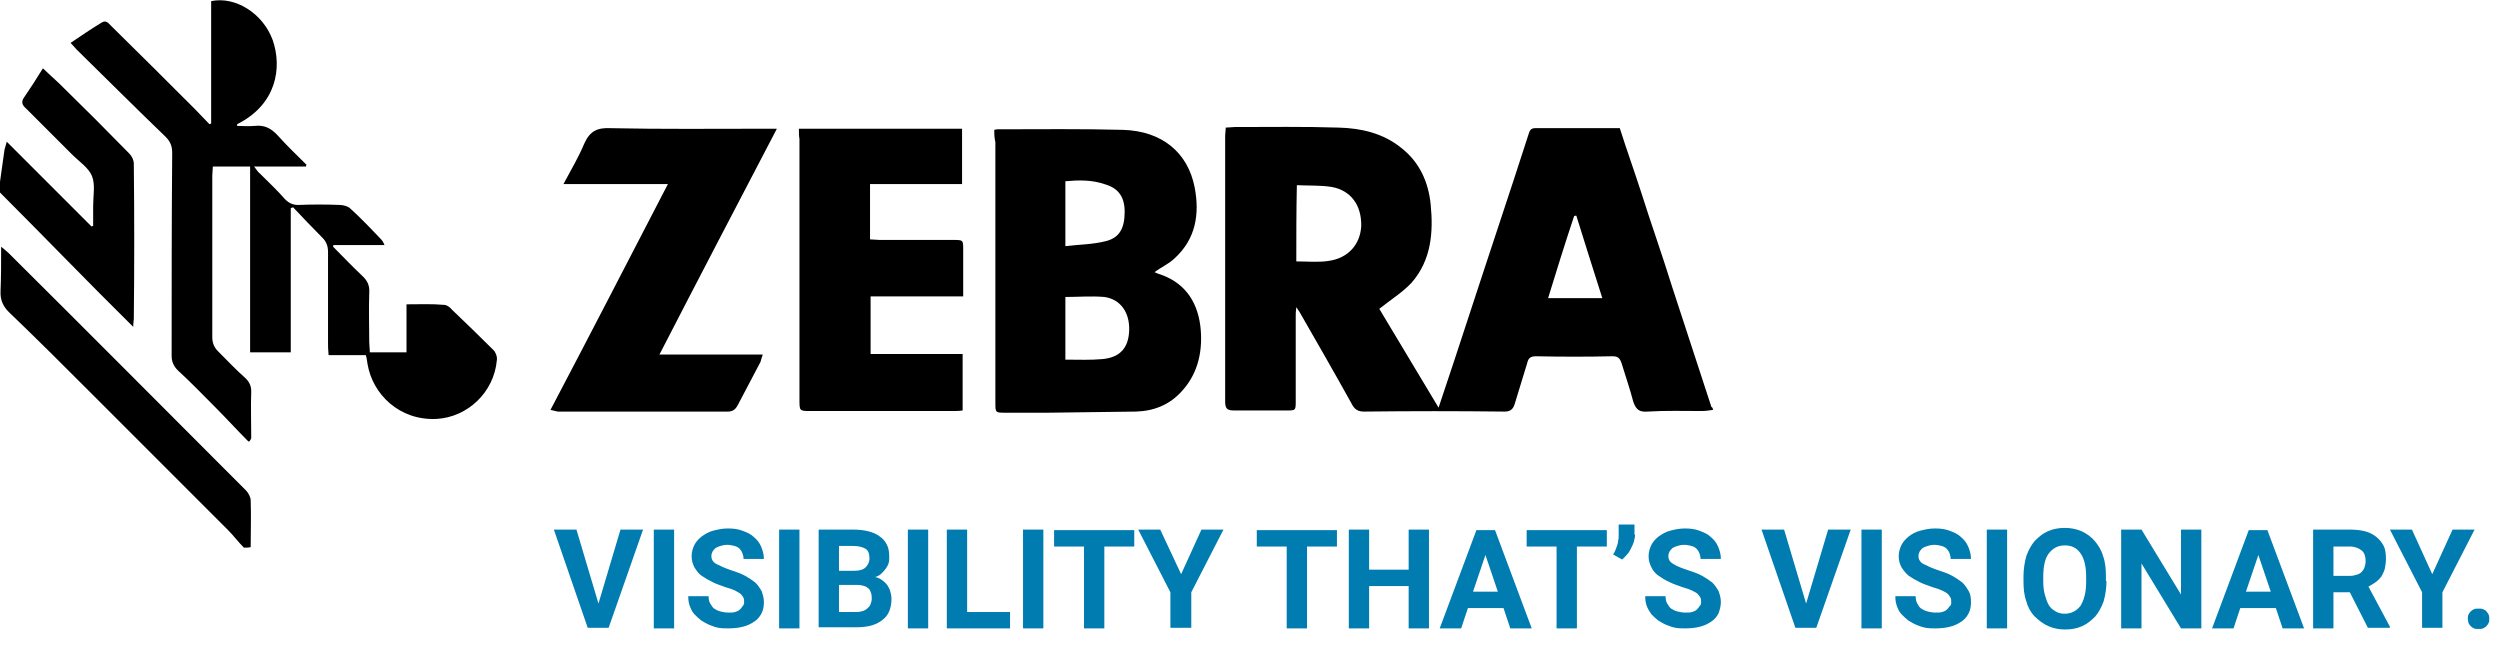 <?xml version="1.0" encoding="utf-8"?>
<!-- Generator: Adobe Illustrator 20.1.0, SVG Export Plug-In . SVG Version: 6.00 Build 0)  -->
<svg version="1.1" id="Layer_1" xmlns="http://www.w3.org/2000/svg" xmlns:xlink="http://www.w3.org/1999/xlink" x="0px" y="0px"
	 viewBox="0 0 442.8 117.9" style="enable-background:new 0 0 442.8 117.9;" xml:space="preserve">
<style type="text/css">
	.st0{enable-background:new    ;}
	.st1{fill:#007CB0;}
</style>
<g id="_x36_s37yD.tif">
	<g>
		<path d="M303.4,72.6c-0.7,0.1-1.3,0.2-2,0.2c-3.2,0-6.4-0.1-9.6,0.1c-1.4,0.1-2-0.3-2.5-1.7c-0.6-2.3-1.4-4.6-2.1-6.9
			c-0.3-0.9-0.7-1.2-1.6-1.2c-4.5,0.1-8.9,0.1-13.5,0c-1,0-1.4,0.3-1.6,1.2c-0.7,2.4-1.5,4.8-2.2,7.2c-0.3,1-0.8,1.4-1.8,1.4
			c-8.3-0.1-16.6-0.1-24.9,0c-1.1,0-1.7-0.4-2.2-1.4c-3-5.4-6.1-10.8-9.2-16.2c-0.1-0.2-0.3-0.4-0.6-0.9c-0.1,0.8-0.1,1.2-0.1,1.6
			c0,5,0,10,0,15c0,1.7,0,1.7-1.6,1.7c-3.1,0-6.3,0-9.4,0c-1.2,0-1.5-0.4-1.5-1.6c0-15.7,0-31.4,0-47.1c0-0.4,0.1-0.8,0.1-1.4
			c0.5,0,1.1-0.1,1.6-0.1c6.1,0,12.3-0.1,18.4,0.1c4,0.1,7.9,1,11.1,3.6c3.2,2.5,4.8,6,5.2,10c0.5,5,0.1,9.9-3.4,13.9
			c-1.6,1.7-3.7,3-5.7,4.6c3.3,5.5,6.8,11.3,10.5,17.5c1-2.9,1.8-5.5,2.7-8.1c3.5-10.7,7-21.3,10.5-31.9c0.9-2.8,1.8-5.5,2.7-8.3
			c0.2-0.6,0.3-1.2,1.2-1.2c4.9,0,9.9,0,15,0c1.2,3.8,2.5,7.4,3.7,11.1c1.8,5.7,3.8,11.3,5.6,17.1c2.3,7,4.6,14.1,6.9,21.1
			c0,0.1,0.1,0.1,0.2,0.2C303.4,72.4,303.4,72.5,303.4,72.6z M229.6,46.3c2,0,4,0.2,5.8-0.1c3.4-0.5,5.5-2.9,5.7-6.1
			c0.1-3.7-1.8-6.4-5.3-7c-2-0.3-4-0.2-6.1-0.3C229.6,37.4,229.6,41.8,229.6,46.3z M274.2,52.8c3.3,0,6.3,0,9.6,0
			c-1.6-5-3.1-9.8-4.6-14.6c-0.1,0-0.3,0-0.4,0.1C277.2,43.1,275.7,47.9,274.2,52.8z"/>
		<path d="M0,32.2c0.3-1.9,0.5-3.8,0.8-5.7c0.1-0.3,0.2-0.7,0.4-1.4c5.1,5.1,10,10,15,15c0.1,0,0.3-0.1,0.3-0.1c0-1.2,0-2.3,0-3.5
			c0-1.8,0.4-3.8-0.2-5.3s-2.3-2.6-3.6-3.9c-2.7-2.7-5.4-5.4-8.1-8.1c-0.7-0.6-0.9-1.2-0.3-2c1.1-1.6,2.2-3.3,3.3-5.1
			c1.1,1,2,1.9,2.9,2.7c4.2,4.1,8.3,8.2,12.4,12.4c0.5,0.5,0.8,1.2,0.8,1.8c0.1,9.2,0.1,18.4,0,27.5c0,0.3-0.1,0.6-0.1,1.4
			C15.6,50,7.9,42,0,34.1C0,33.5,0,32.8,0,32.2z"/>
		<path d="M43.2,97c-1-1-1.8-2.1-2.8-3.1c-8.3-8.3-16.5-16.5-24.8-24.8C11.1,64.6,6.5,60,1.8,55.5c-1.2-1.1-1.8-2.3-1.7-4
			c0.1-2.5,0.1-5,0.1-7.8c0.6,0.5,1,0.8,1.3,1.1c14.1,14,28.1,28.1,42.1,42.1c0.4,0.4,0.8,1.2,0.8,1.7c0.1,2.7,0,5.5,0,8.3
			C44.1,97,43.6,97,43.2,97z"/>
		<path d="M44,78.2c-2-2-4-4.2-5.9-6.1c-2.2-2.2-4.3-4.4-6.6-6.5c-0.8-0.8-1.1-1.6-1.1-2.6c0-12,0-23.9,0.1-35.9
			c0-1.2-0.3-2-1.2-2.9C24,19.1,18.9,14,13.6,8.8c-0.3-0.3-0.6-0.7-1.1-1.2C14.4,6.3,16.2,5.1,18,4c0.8-0.5,1.2,0.1,1.7,0.6
			c5,4.9,9.9,9.8,14.9,14.8c0.8,0.8,1.6,1.7,2.5,2.6c0.1-0.1,0.3-0.1,0.3-0.1c0-7.2,0-14.5,0-21.7c4.3-0.9,9.2,2.2,10.9,6.9
			C50,12,49,18.5,42,22c0,0.1,0,0.2,0,0.3c1,0,2,0.1,3.1,0c1.7-0.2,2.9,0.4,4.1,1.7c1.6,1.8,3.4,3.5,5.1,5.2
			c-0.1,0.1-0.1,0.2-0.1,0.3c-2.9,0-5.9,0-9.2,0c0.5,0.6,0.7,1,1,1.2c1.5,1.5,3.1,3,4.5,4.6c0.7,0.7,1.4,1,2.3,1
			c2.5-0.1,4.9-0.1,7.4,0c0.5,0,1.3,0.2,1.7,0.5c2,1.8,3.9,3.8,5.7,5.7c0.1,0.1,0.3,0.4,0.5,0.9c-3.1,0-6.1,0-9,0
			C59,43.5,59,43.6,59,43.7c1.7,1.7,3.3,3.4,5.1,5.1c1,0.9,1.4,1.8,1.3,3.1c-0.1,2.9,0,5.9,0,8.7c0,0.5,0.1,1.1,0.1,1.8
			c2.2,0,4.2,0,6.5,0c0-2.8,0-5.5,0-8.5c2.4,0,4.5-0.1,6.7,0.1c0.4,0,1,0.4,1.3,0.8c2.5,2.4,5,4.8,7.4,7.2c0.4,0.4,0.7,1.2,0.6,1.8
			c-0.5,5.7-5.2,10.1-10.7,10.4c-6.6,0.3-11.3-4.4-12.2-9.7C65,64,65,63.6,64.8,62.9c-2.2,0-4.4,0-6.6,0c-0.1-1-0.1-1.6-0.1-2.3
			c0-5.3,0-10.7,0-16c0-1-0.3-1.8-1-2.5c-1.8-1.8-3.5-3.6-5.2-5.4c-0.1,0.1-0.3,0.1-0.4,0.2c0,8.5,0,16.9,0,25.5c-2.5,0-4.7,0-7.2,0
			c0-10.9,0-21.9,0-32.9c-2.3,0-4.3,0-6.6,0c0,0.5-0.1,1.1-0.1,1.6c0,9.6,0,19.1,0,28.6c0,1,0.3,1.8,1,2.5c1.6,1.6,3.2,3.3,4.9,4.8
			c0.7,0.7,1,1.4,1,2.3c-0.1,2.7,0,5.5,0,8.3C44.3,78.1,44.2,78.2,44,78.2z"/>
		<path d="M176.1,23c0.4-0.1,0.5-0.1,0.7-0.1c7.4,0,14.7-0.1,22.1,0.1c6.9,0.2,11.5,4,12.7,10.2c0.9,4.7,0.2,9.1-3.5,12.5
			c-1,1-2.4,1.6-3.6,2.5c0.2,0.1,0.4,0.2,0.7,0.3c4.4,1.4,6.8,4.6,7.4,9.2c0.5,4.2-0.3,8.3-3.2,11.5c-2.2,2.5-5,3.6-8.2,3.7
			c-5.2,0.1-10.5,0.1-15.6,0.2c-2.5,0-5,0-7.5,0c-1.8,0-1.8,0-1.8-1.8c0-5.2,0-10.5,0-15.6c0-10.2,0-20.4,0-30.5
			C176.1,24.3,176.1,23.7,176.1,23z M188.7,52.6c0,3.8,0,7.4,0,11.1c2.3,0,4.4,0.1,6.6-0.1c3.1-0.3,4.6-2,4.7-5.1
			c0.1-3.1-1.5-5.5-4.4-5.9C193.3,52.4,191,52.6,188.7,52.6z M188.7,32.1c0,3.8,0,7.4,0,11.5c2.5-0.3,4.9-0.3,7.2-0.9
			c2.4-0.6,3.3-2.3,3.3-5.2c0-2.6-1.1-4.1-3.3-4.8C193.4,31.8,191,31.9,188.7,32.1z"/>
		<path d="M141.5,22.8c9.8,0,19.3,0,28.9,0c0,3.2,0,6.4,0,9.8c-5.5,0-10.9,0-16.3,0c0,3.3,0,6.5,0,9.8c0.6,0,1.2,0.1,1.7,0.1
			c4.3,0,8.7,0,13,0c1.8,0,1.8,0,1.8,1.7c0,2.7,0,5.4,0,8.3c-5.5,0-10.9,0-16.4,0c0,3.5,0,6.7,0,10.2c5.4,0,10.8,0,16.3,0
			c0,3.4,0,6.6,0,10c-0.6,0.1-1.2,0.1-1.7,0.1c-8.4,0-16.8,0-25.2,0c-2,0-2,0-2-2c0-15.4,0-30.8,0-46.2
			C141.5,24.1,141.5,23.6,141.5,22.8z"/>
		<path d="M97.5,72.6c7-13.3,13.8-26.5,20.8-40c-6.3,0-12.2,0-18.5,0c1.4-2.6,2.7-4.8,3.7-7.2c1-2.2,2.3-2.8,4.6-2.7
			c9.1,0.2,18.2,0.1,27.2,0.1c0.6,0,1.2,0,2.3,0c-7,13.4-13.9,26.6-20.8,40c6.2,0,12.2,0,18.3,0c-0.2,0.5-0.3,1-0.4,1.3
			c-1.3,2.5-2.7,5.1-4,7.6c-0.4,0.8-0.9,1.2-1.8,1.2c-10,0-20,0-30.1,0C98.5,72.8,98.2,72.8,97.5,72.6z"/>
	</g>
</g>
<g class="st0">
	<path class="st1" d="M106,106.9l3.9-13.1h4l-6.1,17.4h-3.7l-6-17.4h4L106,106.9z"/>
	<path class="st1" d="M119.4,111.3h-3.6V93.8h3.6V111.3z"/>
	<path class="st1" d="M131.8,106.7c0-0.3,0-0.6-0.1-0.8c-0.1-0.2-0.3-0.5-0.5-0.7c-0.3-0.2-0.6-0.4-1-0.6s-1-0.4-1.7-0.6
		c-0.8-0.3-1.5-0.5-2.3-0.9s-1.3-0.7-1.9-1.1s-0.9-0.9-1.3-1.5c-0.3-0.6-0.5-1.2-0.5-2c0-0.7,0.2-1.4,0.5-2c0.3-0.6,0.8-1.1,1.3-1.5
		c0.6-0.4,1.2-0.8,2-1s1.6-0.4,2.6-0.4c1,0,1.8,0.1,2.6,0.4c0.8,0.3,1.5,0.6,2,1.1c0.6,0.5,1,1,1.3,1.7c0.3,0.7,0.5,1.4,0.5,2.2
		h-3.6c0-0.4-0.1-0.7-0.2-1s-0.3-0.6-0.5-0.8s-0.5-0.4-0.9-0.5s-0.8-0.2-1.3-0.2c-0.5,0-0.9,0.1-1.2,0.2c-0.3,0.1-0.6,0.2-0.9,0.4
		c-0.2,0.2-0.4,0.4-0.5,0.6c-0.1,0.2-0.2,0.5-0.2,0.8c0,0.6,0.3,1.1,0.9,1.4s1.4,0.7,2.6,1.1c0.9,0.3,1.8,0.6,2.5,1
		c0.7,0.4,1.3,0.8,1.8,1.2c0.5,0.5,0.8,1,1.1,1.5c0.2,0.6,0.4,1.2,0.4,1.9c0,0.8-0.1,1.4-0.4,2c-0.3,0.6-0.7,1.1-1.3,1.5
		c-0.6,0.4-1.2,0.7-2,0.9s-1.6,0.3-2.6,0.3c-0.6,0-1.1,0-1.7-0.1c-0.6-0.1-1.1-0.3-1.6-0.5c-0.5-0.2-1-0.5-1.5-0.8
		c-0.4-0.3-0.8-0.7-1.2-1.1s-0.6-0.9-0.8-1.4c-0.2-0.5-0.3-1.1-0.3-1.8h3.6c0,0.5,0.1,1,0.3,1.3s0.4,0.7,0.7,0.9s0.7,0.4,1.1,0.5
		c0.4,0.1,0.9,0.2,1.4,0.2c0.5,0,0.9,0,1.2-0.1c0.3-0.1,0.6-0.2,0.8-0.4c0.2-0.2,0.4-0.4,0.5-0.6C131.7,107.2,131.8,107,131.8,106.7
		z"/>
	<path class="st1" d="M141.6,111.3h-3.6V93.8h3.6V111.3z"/>
	<path class="st1" d="M145,111.3V93.8h6.1c1,0,1.9,0.1,2.7,0.3c0.8,0.2,1.5,0.5,2,0.9c0.6,0.4,1,0.9,1.3,1.5
		c0.3,0.6,0.4,1.3,0.4,2.1c0,0.4,0,0.8-0.1,1.1c-0.1,0.4-0.3,0.7-0.5,1c-0.2,0.3-0.5,0.6-0.8,0.9c-0.3,0.3-0.7,0.5-1.1,0.6
		c0.5,0.1,0.9,0.3,1.3,0.6c0.4,0.3,0.7,0.6,0.9,0.9s0.4,0.7,0.5,1.1c0.1,0.4,0.2,0.8,0.2,1.2c0,1.7-0.5,3-1.6,3.8
		c-1.1,0.9-2.6,1.3-4.6,1.3H145z M148.6,101.1h2.7c0.9,0,1.6-0.2,2-0.6s0.7-0.9,0.7-1.6c0-0.8-0.2-1.4-0.7-1.7
		c-0.5-0.3-1.2-0.5-2.2-0.5h-2.5V101.1z M148.6,103.7v4.7h3.1c0.5,0,0.9-0.1,1.2-0.2s0.6-0.3,0.8-0.5c0.2-0.2,0.4-0.4,0.5-0.7
		c0.1-0.3,0.2-0.6,0.2-0.9c0-0.4,0-0.7-0.1-1c-0.1-0.3-0.2-0.6-0.4-0.8c-0.2-0.2-0.5-0.4-0.8-0.5c-0.3-0.1-0.7-0.2-1.2-0.2H148.6z"
		/>
	<path class="st1" d="M164.4,111.3h-3.6V93.8h3.6V111.3z"/>
	<path class="st1" d="M171.3,108.4h7.6v2.9h-11.2V93.8h3.6V108.4z"/>
	<path class="st1" d="M184.8,111.3h-3.6V93.8h3.6V111.3z"/>
	<path class="st1" d="M200.9,96.8h-5.3v14.5H192V96.8h-5.3v-2.9h14.2V96.8z"/>
	<path class="st1" d="M209.2,101.7l3.6-7.9h3.9l-5.7,11.1v6.3h-3.7v-6.3l-5.7-11.1h3.9L209.2,101.7z"/>
	<path class="st1" d="M236.8,96.8h-5.3v14.5h-3.6V96.8h-5.3v-2.9h14.2V96.8z"/>
	<path class="st1" d="M253.1,111.3h-3.6v-7.5h-7v7.5h-3.6V93.8h3.6v7.1h7v-7.1h3.6V111.3z"/>
	<path class="st1" d="M266.3,107.7H260l-1.2,3.6h-3.8l6.5-17.4h3.3l6.5,17.4h-3.8L266.3,107.7z M260.9,104.8h4.4l-2.2-6.5
		L260.9,104.8z"/>
	<path class="st1" d="M284.6,96.8h-5.3v14.5h-3.6V96.8h-5.3v-2.9h14.2V96.8z"/>
	<path class="st1" d="M289.6,94.7c0,0.4-0.1,0.8-0.2,1.2s-0.3,0.8-0.5,1.2c-0.2,0.4-0.4,0.8-0.7,1.1c-0.3,0.3-0.6,0.7-0.9,0.9
		l-1.6-0.9c0.2-0.2,0.3-0.5,0.4-0.7c0.1-0.3,0.2-0.5,0.3-0.8s0.2-0.6,0.2-0.9c0.1-0.3,0.1-0.7,0.1-1v-1.9h2.8V94.7z"/>
	<path class="st1" d="M301.3,106.7c0-0.3,0-0.6-0.1-0.8c-0.1-0.2-0.3-0.5-0.5-0.7s-0.6-0.4-1-0.6s-1-0.4-1.7-0.6
		c-0.8-0.3-1.5-0.5-2.3-0.9c-0.7-0.3-1.3-0.7-1.9-1.1s-1-0.9-1.3-1.5s-0.5-1.2-0.5-2c0-0.7,0.2-1.4,0.5-2c0.3-0.6,0.8-1.1,1.3-1.5
		c0.6-0.4,1.2-0.8,2-1s1.6-0.4,2.6-0.4c1,0,1.8,0.1,2.6,0.4c0.8,0.3,1.5,0.6,2,1.1c0.6,0.5,1,1,1.3,1.7s0.5,1.4,0.5,2.2h-3.6
		c0-0.4-0.1-0.7-0.2-1c-0.1-0.3-0.3-0.6-0.5-0.8s-0.5-0.4-0.9-0.5s-0.8-0.2-1.3-0.2c-0.5,0-0.9,0.1-1.2,0.2
		c-0.3,0.1-0.6,0.2-0.9,0.4c-0.2,0.2-0.4,0.4-0.5,0.6c-0.1,0.2-0.2,0.5-0.2,0.8c0,0.6,0.3,1.1,0.9,1.4c0.6,0.4,1.4,0.7,2.6,1.1
		c0.9,0.3,1.8,0.6,2.5,1c0.7,0.4,1.3,0.8,1.8,1.2c0.5,0.5,0.8,1,1.1,1.5c0.2,0.6,0.4,1.2,0.4,1.9c0,0.8-0.2,1.4-0.4,2
		c-0.3,0.6-0.7,1.1-1.3,1.5c-0.6,0.4-1.2,0.7-2,0.9c-0.8,0.2-1.6,0.3-2.6,0.3c-0.6,0-1.1,0-1.7-0.1s-1.1-0.3-1.6-0.5
		c-0.5-0.2-1-0.5-1.5-0.8c-0.4-0.3-0.8-0.7-1.2-1.1c-0.3-0.4-0.6-0.9-0.8-1.4c-0.2-0.5-0.3-1.1-0.3-1.8h3.6c0,0.5,0.1,1,0.3,1.3
		s0.4,0.7,0.7,0.9s0.7,0.4,1.1,0.5c0.4,0.1,0.9,0.2,1.4,0.2c0.5,0,0.9,0,1.2-0.1c0.3-0.1,0.6-0.2,0.8-0.4s0.4-0.4,0.5-0.6
		C301.2,107.2,301.3,107,301.3,106.7z"/>
	<path class="st1" d="M319.9,106.9l3.9-13.1h4l-6.1,17.4H318l-6-17.4h4L319.9,106.9z"/>
	<path class="st1" d="M333.3,111.3h-3.6V93.8h3.6V111.3z"/>
	<path class="st1" d="M345.6,106.7c0-0.3,0-0.6-0.1-0.8c-0.1-0.2-0.3-0.5-0.5-0.7c-0.2-0.2-0.6-0.4-1-0.6c-0.4-0.2-1-0.4-1.7-0.6
		c-0.8-0.3-1.5-0.5-2.3-0.9s-1.3-0.7-1.9-1.1c-0.5-0.4-0.9-0.9-1.3-1.5c-0.3-0.6-0.5-1.2-0.5-2c0-0.7,0.2-1.4,0.5-2
		c0.3-0.6,0.8-1.1,1.3-1.5s1.2-0.8,2-1c0.8-0.2,1.6-0.4,2.6-0.4c1,0,1.8,0.1,2.6,0.4c0.8,0.3,1.5,0.6,2,1.1c0.6,0.5,1,1,1.3,1.7
		c0.3,0.7,0.5,1.4,0.5,2.2h-3.6c0-0.4-0.1-0.7-0.2-1s-0.3-0.6-0.5-0.8c-0.2-0.2-0.5-0.4-0.9-0.5c-0.4-0.1-0.8-0.2-1.3-0.2
		c-0.5,0-0.9,0.1-1.2,0.2c-0.3,0.1-0.6,0.2-0.9,0.4c-0.2,0.2-0.4,0.4-0.5,0.6c-0.1,0.2-0.2,0.5-0.2,0.8c0,0.6,0.3,1.1,0.9,1.4
		s1.4,0.7,2.6,1.1c0.9,0.3,1.8,0.6,2.5,1c0.7,0.4,1.3,0.8,1.8,1.2c0.5,0.5,0.8,1,1.1,1.5s0.4,1.2,0.4,1.9c0,0.8-0.1,1.4-0.4,2
		c-0.3,0.6-0.7,1.1-1.3,1.5s-1.2,0.7-2,0.9s-1.6,0.3-2.6,0.3c-0.6,0-1.1,0-1.7-0.1s-1.1-0.3-1.6-0.5c-0.5-0.2-1-0.5-1.5-0.8
		c-0.4-0.3-0.8-0.7-1.2-1.1s-0.6-0.9-0.8-1.4c-0.2-0.5-0.3-1.1-0.3-1.8h3.6c0,0.5,0.1,1,0.3,1.3c0.2,0.4,0.4,0.7,0.7,0.9
		c0.3,0.2,0.7,0.4,1.1,0.5c0.4,0.1,0.9,0.2,1.4,0.2c0.5,0,0.9,0,1.2-0.1c0.3-0.1,0.6-0.2,0.8-0.4c0.2-0.2,0.4-0.4,0.5-0.6
		C345.6,107.2,345.6,107,345.6,106.7z"/>
	<path class="st1" d="M355.5,111.3h-3.6V93.8h3.6V111.3z"/>
	<path class="st1" d="M373.1,102.9c0,1.3-0.2,2.5-0.5,3.6c-0.4,1.1-0.9,2-1.5,2.7c-0.7,0.7-1.4,1.3-2.3,1.7c-0.9,0.4-1.9,0.6-3,0.6
		c-1.1,0-2.1-0.2-3-0.6c-0.9-0.4-1.7-1-2.4-1.7c-0.7-0.7-1.2-1.6-1.5-2.7c-0.4-1.1-0.5-2.3-0.5-3.6v-0.8c0-1.3,0.2-2.5,0.5-3.6
		c0.4-1.1,0.9-2,1.5-2.7c0.7-0.7,1.4-1.3,2.3-1.7c0.9-0.4,1.9-0.6,3-0.6c1.1,0,2.1,0.2,3,0.6c0.9,0.4,1.7,1,2.3,1.7s1.2,1.6,1.5,2.7
		c0.4,1.1,0.5,2.3,0.5,3.6V102.9z M369.5,102.2c0-1.8-0.3-3.2-1-4.2c-0.7-1-1.6-1.4-2.8-1.4c-1.2,0-2.1,0.5-2.8,1.4
		c-0.7,0.9-1,2.3-1,4.2v0.8c0,0.9,0.1,1.7,0.3,2.4c0.2,0.7,0.4,1.3,0.7,1.8s0.7,0.8,1.2,1.1s1,0.4,1.6,0.4c1.2,0,2.1-0.5,2.8-1.4
		c0.6-1,1-2.3,1-4.2V102.2z"/>
	<path class="st1" d="M389.9,111.3h-3.6l-7-11.5v11.5h-3.6V93.8h3.6l7,11.5V93.8h3.6V111.3z"/>
	<path class="st1" d="M403.1,107.7h-6.3l-1.2,3.6h-3.8l6.5-17.4h3.3l6.5,17.4h-3.8L403.1,107.7z M397.8,104.8h4.4l-2.2-6.5
		L397.8,104.8z"/>
	<path class="st1" d="M416.2,104.9h-2.9v6.4h-3.6V93.8h6.5c1,0,1.9,0.1,2.7,0.3c0.8,0.2,1.5,0.6,2,1c0.5,0.4,1,1,1.3,1.6
		s0.4,1.4,0.4,2.3c0,0.6-0.1,1.2-0.2,1.7s-0.4,1-0.6,1.4c-0.3,0.4-0.6,0.7-1,1c-0.4,0.3-0.8,0.5-1.3,0.8l3.8,7.1v0.2h-3.9
		L416.2,104.9z M413.3,102h2.9c0.5,0,0.9-0.1,1.2-0.2c0.4-0.1,0.7-0.3,0.9-0.5c0.2-0.2,0.4-0.5,0.5-0.8s0.2-0.7,0.2-1.1
		c0-0.8-0.2-1.5-0.7-1.9s-1.2-0.7-2.1-0.7h-2.9V102z"/>
	<path class="st1" d="M430.8,101.7l3.6-7.9h3.9l-5.7,11.1v6.3H429v-6.3l-5.7-11.1h3.9L430.8,101.7z"/>
	<path class="st1" d="M437.1,109.6c0-0.3,0-0.5,0.1-0.7s0.2-0.4,0.4-0.6c0.2-0.2,0.4-0.3,0.6-0.4s0.5-0.1,0.8-0.1
		c0.3,0,0.6,0,0.8,0.1c0.2,0.1,0.5,0.2,0.6,0.4c0.2,0.2,0.3,0.4,0.4,0.6s0.1,0.5,0.1,0.7c0,0.3,0,0.5-0.1,0.7
		c-0.1,0.2-0.2,0.4-0.4,0.6c-0.2,0.2-0.4,0.3-0.6,0.4c-0.2,0.1-0.5,0.1-0.8,0.1c-0.3,0-0.6,0-0.8-0.1s-0.4-0.2-0.6-0.4
		c-0.2-0.2-0.3-0.4-0.4-0.6C437.2,110.1,437.1,109.8,437.1,109.6z"/>
</g>
</svg>
